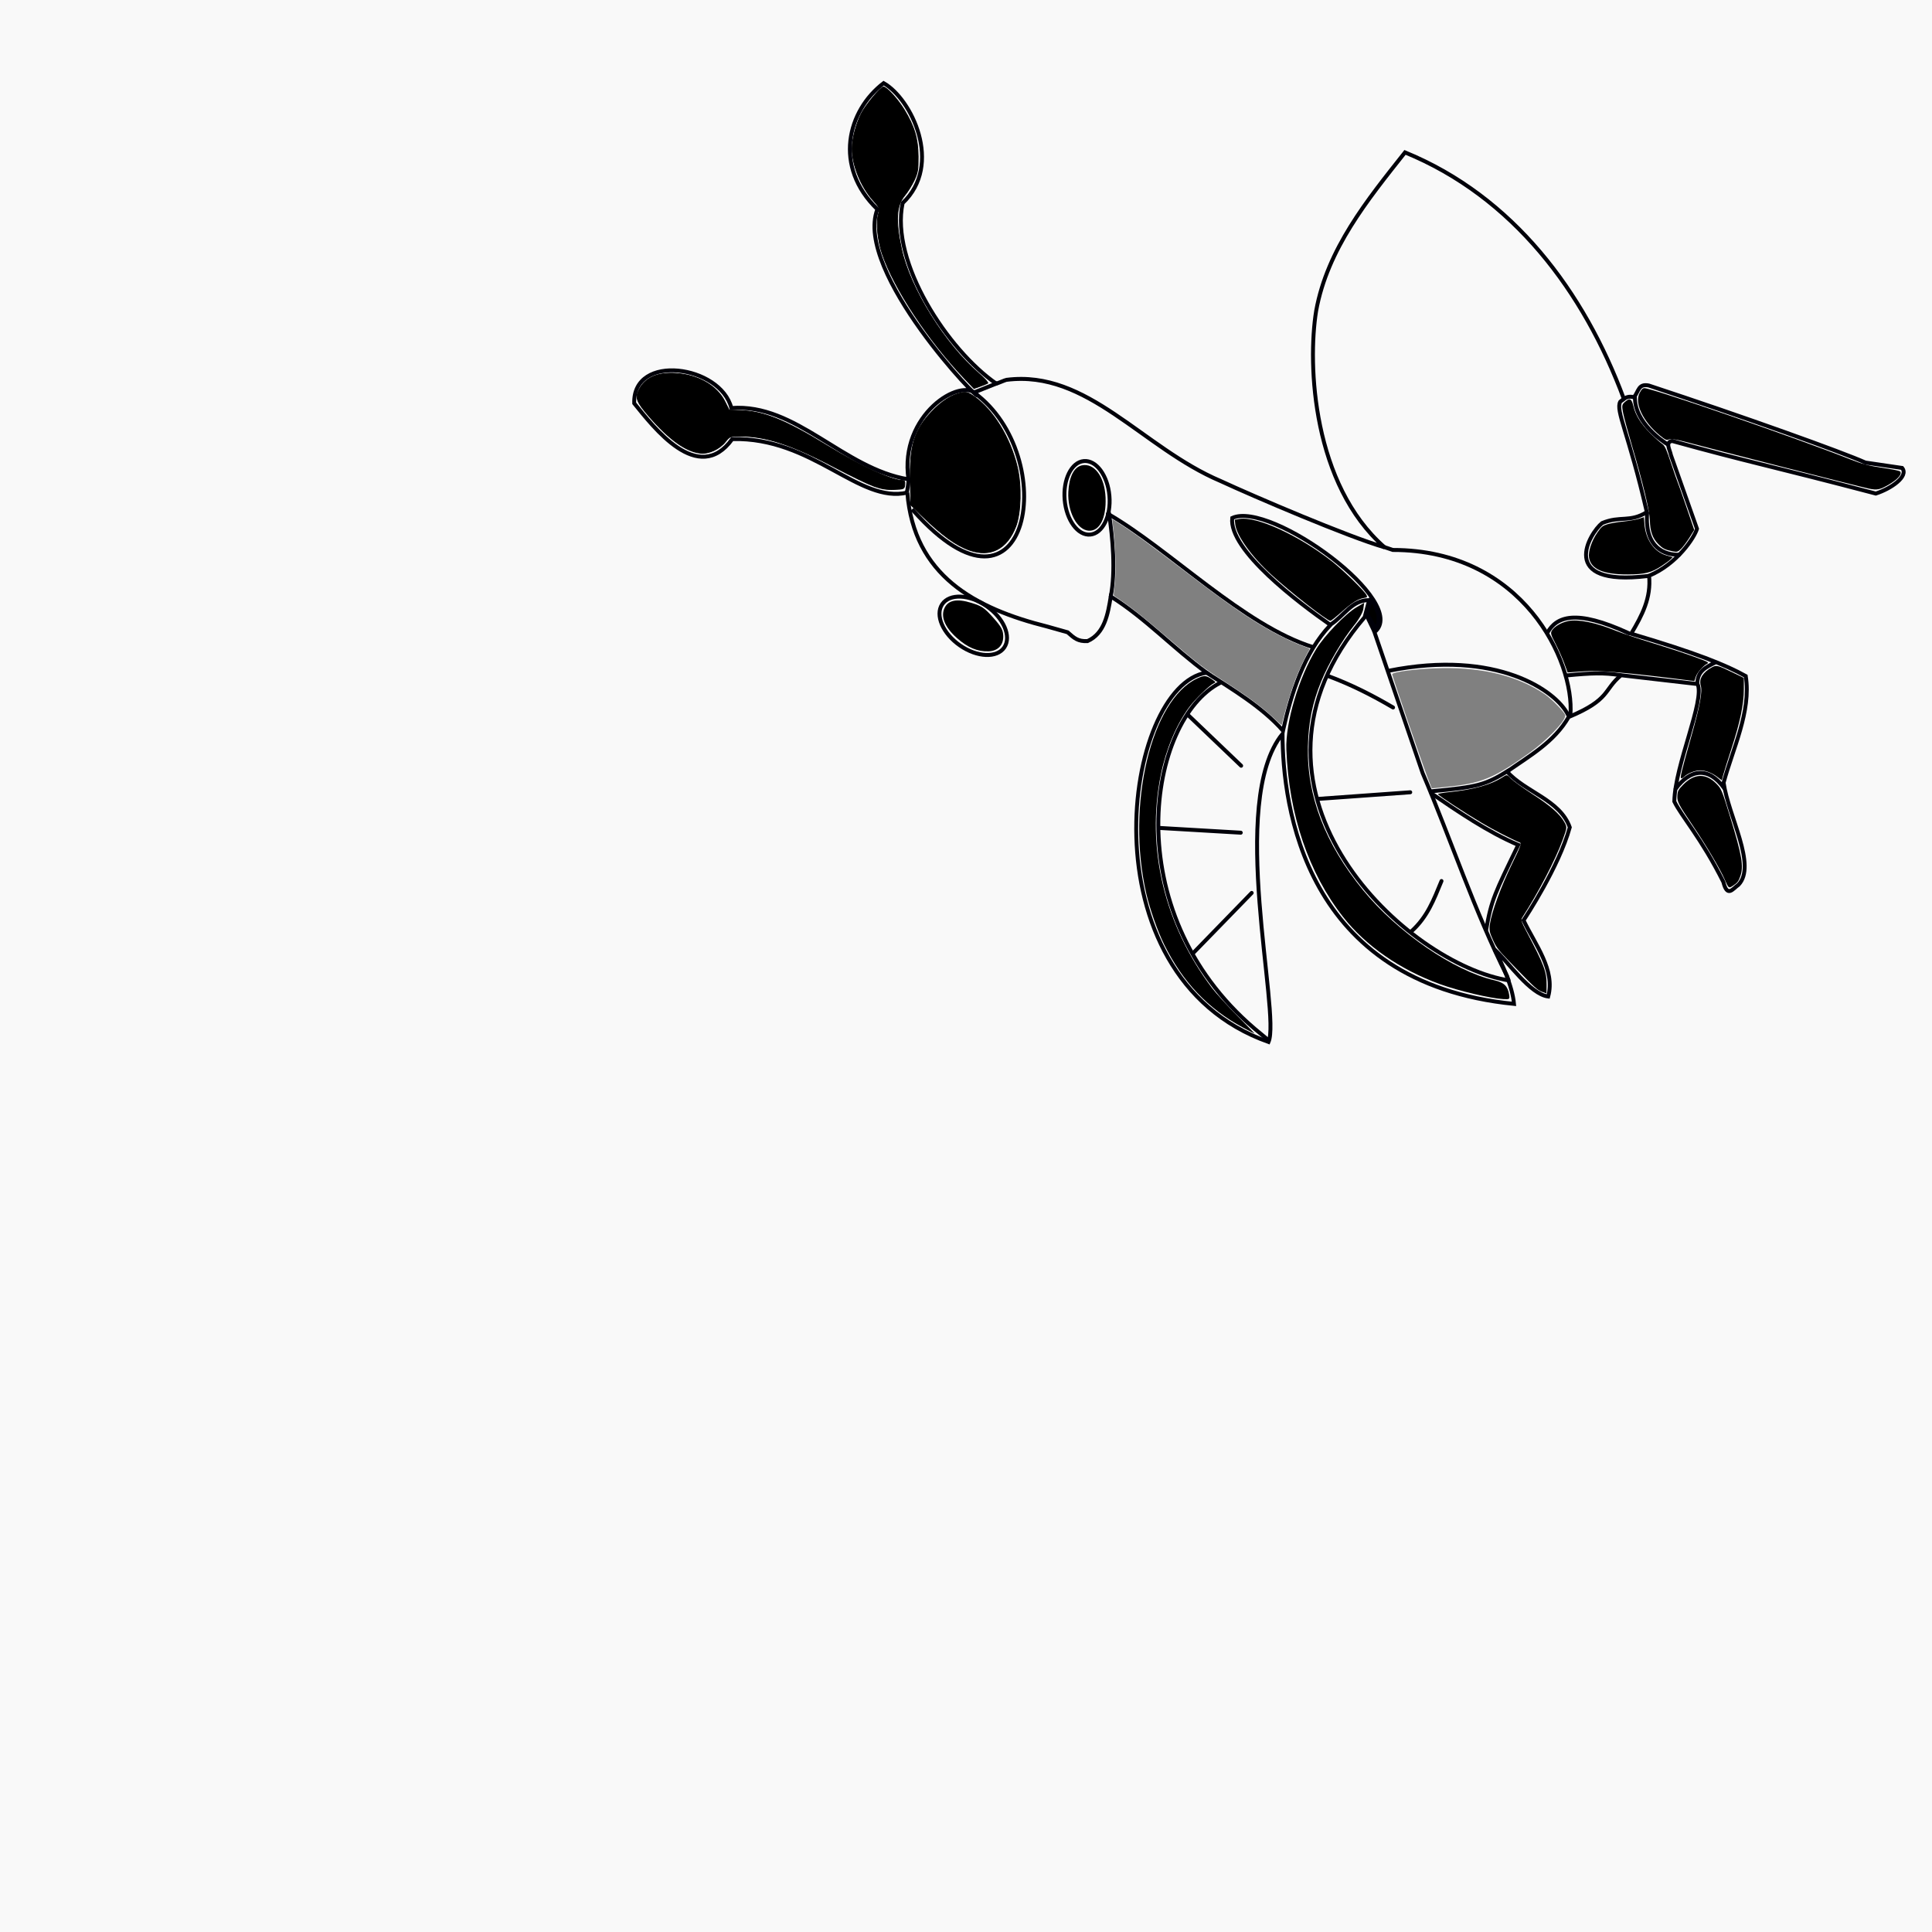 <?xml version="1.0" encoding="UTF-8" standalone="no"?>
<!-- Created with Inkscape (http://www.inkscape.org/) -->

<svg
   width="72"
   height="72"
   viewBox="0 0 72 72"
   version="1.1"
   id="svg1"
   inkscape:version="1.4.2 (ebf0e940, 2025-05-08)"
   sodipodi:docname="OrangeMantis-Small.svg"
   xmlns:inkscape="http://www.inkscape.org/namespaces/inkscape"
   xmlns:sodipodi="http://sodipodi.sourceforge.net/DTD/sodipodi-0.dtd"
   xmlns="http://www.w3.org/2000/svg"
   xmlns:svg="http://www.w3.org/2000/svg">
  <sodipodi:namedview
     id="namedview1"
     pagecolor="#ffffff"
     bordercolor="#000000"
     borderopacity="0.25"
     inkscape:showpageshadow="2"
     inkscape:pageopacity="0.0"
     inkscape:pagecheckerboard="0"
     inkscape:deskcolor="#d1d1d1"
     inkscape:document-units="px"
     inkscape:zoom="5.3593454"
     inkscape:cx="27.055543"
     inkscape:cy="41.422969"
     inkscape:window-width="1160"
     inkscape:window-height="727"
     inkscape:window-x="0"
     inkscape:window-y="25"
     inkscape:window-maximized="0"
     inkscape:current-layer="layer1" />
  <defs
     id="defs1">
    <inkscape:path-effect
       effect="simplify"
       id="path-effect121"
       is_visible="true"
       lpeversion="1.3"
       threshold="10.87"
       steps="1"
       smooth_angles="360"
       helper_size="0"
       simplify_individual_paths="false"
       simplify_just_coalesce="false" />
    <inkscape:path-effect
       effect="spiro"
       id="path-effect122"
       is_visible="true"
       lpeversion="1" />
  </defs>
  <g
     inkscape:label="Layer 1"
     inkscape:groupmode="layer"
     id="layer1">
    <rect
       style="fill:#f9f9f9;stroke-width:0.499;stroke-linecap:round;stroke-linejoin:round"
       id="rect1"
       width="72"
       height="72"
       x="0"
       y="0" />
    <g
       id="g2"
       inkscape:label="Orange Mantis"
       transform="matrix(0.206,-0.209,0.206,0.209,-38.903,18.658)">
      <path
         style="display:inline;fill:none;stroke:#000009;stroke-width:0.499;stroke-linecap:round;stroke-opacity:1"
         d="m 186.332,203.456 c 2.71,-1.811 5.396,-5.025 7.322,-7.646"
         id="path122"
         sodipodi:nodetypes="cc" />
      <path
         style="display:inline;fill:none;fill-opacity:1;stroke:#000009;stroke-width:0.499;stroke-linecap:round;stroke-opacity:1"
         d="m 231.723,264.186 c 1.105,-0.988 2.091,-0.621 3.375,-0.201"
         id="path235"
         sodipodi:nodetypes="cc" />
      <path
         style="display:inline;fill:none;fill-opacity:1;stroke:#000009;stroke-width:0.499;stroke-linecap:round;stroke-opacity:1"
         d="m 220.289,271.691 c 3.083,-0.456 4.997,0.964 4.458,4.332"
         id="path236"
         sodipodi:nodetypes="cc"
         inkscape:label="path236" />
      <path
         style="display:inline;fill:none;fill-opacity:1;stroke:#000009;stroke-width:0.499;stroke-linecap:round;stroke-opacity:1"
         d="m 251.572,233.051 c -2.399,2.276 -1.415,6.667 -1.29,7.178"
         id="path234"
         sodipodi:nodetypes="cc" />
      <path
         style="display:inline;fill:none;fill-opacity:1;stroke:#000009;stroke-width:0.499;stroke-linecap:round;stroke-opacity:1"
         d="m 220.564,251.725 c 2.456,2.029 3.592,3.09 4.852,4.8"
         id="path230"
         sodipodi:nodetypes="cc" />
      <path
         style="display:inline;fill:none;fill-opacity:1;stroke:#000009;stroke-width:0.499;stroke-linecap:round;stroke-opacity:1"
         d="m 222.637,246.164 c 2.223,-0.594 4.653,0.37 7.292,7.397"
         id="path231"
         sodipodi:nodetypes="cc" />
      <path
         style="display:inline;fill:none;fill-opacity:1;stroke:#000009;stroke-width:0.499;stroke-linecap:round;stroke-opacity:1"
         d="m 203.668,225.853 c -4.826,0.079 -9.692,2.588 -13.699,5.129 0.219,-4.007 -0.884,-8.216 -1.752,-12.092"
         id="path199"
         sodipodi:nodetypes="ccc" />
      <path
         style="display:inline;fill:none;fill-opacity:1;stroke:#000009;stroke-width:0.499;stroke-linecap:round;stroke-opacity:1"
         d="m 161.036,257.041 -0.202,-2.021 c -2.033,-23.173 17.976,-37.23 27.738,-33.976"
         id="path200"
         sodipodi:nodetypes="ccc" />
      <path
         style="fill:none;stroke:#000009;stroke-width:0.499;stroke-linecap:square;stroke-opacity:1"
         d="m 177.216,175.773 c -5.374,-3.318 -3.613,-13.518 -11.064,-20.603 -7.282,1.124 -6.047,-8.231 -5.681,-12.057 4.381,-4.648 11.202,4.417 8.367,9.21 6.287,5.397 4.705,15.515 9.661,22.374 4.914,-6.625 13.971,-4.387 13.738,-1.369 -0.419,1.755 -0.212,-22.097 7.531,-25.523 -0.203,-7.801 6.082,-11.486 11.809,-10.676 1.108,3.886 -1.832,12.672 -8.974,12.413 -6.434,4.144 -9.021,17.211 -7.629,24.563 0.137,0.099 1.133,0.487 1.264,0.589 8.251,6.413 6.205,18.317 10.346,28.392 1.63,4.367 6.576,16.535 8.922,20.734 -0.891,-12.052 9.22,-23.202 14.904,-27.274 6.526,-4.49 14.511,-5.252 22.154,-6.083 5.827,13.722 3.794,28.568 -2.18,41.773 0.48,0.073 0.852,0.382 1.049,0.769 1.008,-0.108 1.639,-0.84 2.398,0.296 5.839,11.465 11.579,23.485 12.725,26.463 l 2.839,3.802 c -0.126,1.386 -2.897,0.819 -4.664,-0.101 -7.175,-12.19 -8.665,-14.239 -13.738,-23.117 -0.765,-0.537 -0.975,0.59 -1.369,1.166 l -4.208,8.922 c -1.02,0.544 -4.931,1.342 -8.517,-0.152 -1.784,2.179 -4.169,2.903 -6.793,3.549 4.13,7.523 5.783,11.354 6.59,14.144 -2.644,3.663 -7.675,5.304 -11.508,7.503 -2.562,3.432 -4.354,10.399 -7.756,10.443 -0.893,-0.165 -2.181,0.166 -1.115,-1.622 1.927,-5.908 2.067,-9.671 2.738,-11.609 3.307,-3.19 11.818,-6.252 12.572,-8.365 l -6.134,-7.706 c -2.954,-0.286 -3.103,1.221 -8.466,-1.014 -3.531,0.924 -6.984,-0.07 -10.443,-0.71 -0.175,3.483 2.282,7.327 0.71,10.646 -4.504,2.533 -12.024,4.022 -12.471,4.106 -1.116,3.196 -1.534,7.31 -4.563,9.024 -1.438,-1.835 -0.536,-6.697 -0.657,-9.04 -0.546,1.816 -1.637,4.857 -3.095,6.606 -17.145,-20.853 -3.242,-38.632 3.143,-45.018 -11.034,1.045 -25.057,24.776 -28.744,26.21 -11.021,-22.897 18.753,-44.878 27.325,-38.529 -0.845,-5.126 -0.672,-10.405 -1.876,-15.462 -1.835,1.315 -3.854,2.743 -6.083,1.876 -0.902,-0.821 -0.935,-1.437 -1.014,-2.585 l -1.318,-2.332 c -4.976,-8.232 -7.5,-16.658 -0.725,-24.626 z"
         id="path60"
         sodipodi:nodetypes="ccccccccccsccccccccccccccccccccccccccccccccccccc" />
      <path
         style="fill:none;stroke:#000009;stroke-width:0.499;stroke-linecap:square;stroke-opacity:1"
         d="m 176.147,177.95 c -1.111,22.227 18.285,8.512 16.021,-5.07 l 2.771,1.203"
         id="path101"
         sodipodi:nodetypes="ccc" />
      <ellipse
         style="fill:none;fill-opacity:1;stroke:#000009;stroke-width:0.499;stroke-linecap:round;stroke-opacity:1"
         id="path237"
         cx="-23.402"
         cy="271.586"
         rx="4.652"
         ry="2.874"
         transform="rotate(-50)" />
      <ellipse
         style="fill:none;fill-opacity:1;stroke:#000009;stroke-width:0.499;stroke-linecap:round;stroke-opacity:1"
         id="path238"
         cx="132.764"
         cy="221.826"
         rx="3.006"
         ry="4.815"
         transform="rotate(-10.6)" />
      <path
         style="fill:none;stroke:#000009;stroke-width:0.499;stroke-linecap:round;stroke-opacity:1"
         d="m 193.464,195.812 c 2.423,8.741 2.327,22.264 6.677,30.449"
         id="path123"
         sodipodi:nodetypes="cc" />
      <path
         style="fill:none;stroke:#000009;stroke-width:0.499;stroke-linecap:round;stroke-opacity:1"
         d="m 203.681,225.817 c -0.889,-4.798 -2.532,-15.869 0.659,-18.388 5.024,1.884 8.62,23.764 2.685,23.048 l -8.206,16.919 c -3.425,8.625 -7.605,16.95 -10.474,25.778 -0.322,0.518 -0.042,0.702 -0.515,0.07 -7.682,-11.283 -8.577,-42.999 19.651,-44.995 l 1.925,-1.114 c -1.593,-1.583 -3.667,-0.843 -5.724,-1.317 z"
         id="path125"
         sodipodi:nodetypes="cccccccccc" />
      <path
         style="fill:none;stroke:#000009;stroke-width:0.577;stroke-linecap:round;stroke-opacity:1"
         d="m 207.16,230.265 0.742,-2.146"
         id="path150" />
      <path
         style="fill:#000000;fill-opacity:1;stroke:#000009;stroke-width:0.499;stroke-linecap:round;stroke-opacity:1"
         d="m 207.432,230.22 0.567,-2.112 1.555,-0.86 0.027,0.631 -0.631,1.417 -0.814,0.796 z"
         id="path178" />
      <path
         style="fill:#000000;fill-opacity:1;stroke:#000009;stroke-width:0.243;stroke-linecap:round;stroke-opacity:1"
         d="m 203.558,225.85 c 0.048,0.293 0.248,-0.224 0.198,-0.002 z"
         id="path195"
         sodipodi:nodetypes="ccc" />
      <path
         style="fill:none;fill-opacity:1;stroke:#000009;stroke-width:0.499;stroke-linecap:round;stroke-opacity:1"
         d="m 190.585,267.123 c 3.125,-2.211 4.09,-2.491 10.478,-4.675 -1.589,-3.88 -2.464,-8.358 -3.262,-12.455"
         id="path198"
         sodipodi:nodetypes="ccc" />
      <path
         style="fill:none;fill-opacity:1;stroke:#000009;stroke-width:0.499;stroke-linecap:round;stroke-opacity:1"
         d="m 182.776,220.928 0.283,9.397"
         id="path202" />
      <path
         style="fill:none;fill-opacity:1;stroke:#000009;stroke-width:0.499;stroke-linecap:round;stroke-opacity:1"
         d="m 170.13,228.488 6.924,7.772"
         id="path203" />
      <path
         style="fill:none;fill-opacity:1;stroke:#000009;stroke-width:0.499;stroke-linecap:round;stroke-opacity:1"
         d="m 162.02,242.689 10.653,-0.071"
         id="path204"
         sodipodi:nodetypes="cc" />
      <path
         style="fill:none;fill-opacity:1;stroke:#000009;stroke-width:0.499;stroke-linecap:round;stroke-opacity:1"
         d="m 198.885,230.113 c 1.33,2.836 2.305,5.749 3.109,8.761"
         id="path205"
         sodipodi:nodetypes="cc" />
      <path
         style="fill:none;fill-opacity:1;stroke:#000009;stroke-width:0.499;stroke-linecap:round;stroke-opacity:1"
         d="m 187.107,240.281 8.881,7.707"
         id="path207"
         sodipodi:nodetypes="cc" />
      <path
         style="fill:none;fill-opacity:1;stroke:#000009;stroke-width:0.499;stroke-linecap:round;stroke-opacity:1"
         d="m 183.766,260.493 c 2.657,0.146 4.746,-0.782 7.136,-1.766"
         id="path218"
         sodipodi:nodetypes="cc" />
      <path
         style="fill:none;fill-opacity:1;stroke:#000009;stroke-width:0.499;stroke-linecap:round;stroke-opacity:1"
         d="m 204.873,235.207 c 11.686,7.826 13.367,16.922 12.292,20.146"
         id="path221"
         sodipodi:nodetypes="cc" />
      <path
         style="fill:none;fill-opacity:1;stroke:#000009;stroke-width:0.499;stroke-linecap:round;stroke-opacity:1"
         d="m 198.004,249.825 c 4.588,3.807 5.385,4.282 8.834,5.121"
         id="path222"
         sodipodi:nodetypes="cc" />
      <path
         style="fill:none;fill-opacity:1;stroke:#000009;stroke-width:0.499;stroke-linecap:round;stroke-opacity:1"
         d="m 215.441,223.658 0.576,1.15 c 11.758,11.759 6.52,26.366 1.359,30.768"
         id="path229"
         sodipodi:nodetypes="ccc" />
      <path
         style="fill:none;stroke:#000009;stroke-width:0.499;stroke-linecap:square;stroke-opacity:1"
         d="m 177.379,175.592 c 0.208,-0.146 0.412,-0.296 0.613,-0.451 0.161,-0.124 0.32,-0.251 0.476,-0.381"
         id="path121"
         inkscape:path-effect="#path-effect121;#path-effect122"
         inkscape:original-d="m 177.37938,175.59202 c 0.14911,-0.23887 0.40139,-0.22307 0.58333,-0.42108 0.15465,-0.1683 0.39474,-0.19388 0.50629,-0.41048"
         sodipodi:nodetypes="csc" />
      <path
         style="fill:none;fill-opacity:1;stroke:#000009;stroke-width:0.499;stroke-linecap:round;stroke-opacity:1"
         d="m 236.77,250.204 c -9.245,-7.264 -1.414,-9.107 0.577,-8.861 2.318,0.967 2.52,2.468 5.019,3.067 5.403,-8.702 6.205,-11.904 7.435,-12.248 l 0.568,0.064"
         id="path232"
         sodipodi:nodetypes="ccccc" />
      <path
         style="fill:none;fill-opacity:1;stroke:#000009;stroke-width:0.499;stroke-linecap:round;stroke-opacity:1"
         d="m 242.293,244.535 c -3.368,2.907 -2.081,5.379 -0.805,6.6"
         id="path233"
         sodipodi:nodetypes="cc" />
      <path
         style="fill:#000000;fill-opacity:1;stroke:none;stroke-width:0.13;stroke-linecap:round;stroke-opacity:1"
         d="m 190.238,195.595 c -1.012,-1.118 -0.25,-3.643 1.604,-5.318 1.416,-1.279 2.734,-1.7 3.583,-1.144 1.372,0.899 1.054,3.093 -0.728,5.026 -1.745,1.893 -3.526,2.466 -4.459,1.435 z"
         id="path239" />
      <path
         style="fill:#000000;fill-opacity:1;stroke:none;stroke-width:0.13;stroke-linecap:round;stroke-opacity:1"
         d="m 170.419,197.283 c -1.044,-0.968 -1.569,-2.238 -1.686,-4.081 -0.129,-2.034 0.43,-3.379 1.568,-3.774 1.041,-0.361 1.979,0.285 2.884,1.988 0.654,1.231 0.73,1.61 0.648,3.269 -0.076,1.548 -0.202,1.993 -0.72,2.546 -0.792,0.843 -1.819,0.863 -2.693,0.052 z"
         id="path240" />
      <path
         style="fill:#000000;fill-opacity:1;stroke:none;stroke-width:0.13;stroke-linecap:round;stroke-opacity:1"
         d="m 185.985,274.867 c -1.103,-1.218 -3.333,-4.8 -4.423,-7.106 -2.311,-4.886 -3.29,-10.1 -2.765,-14.719 0.803,-7.058 4.219,-14.054 9.808,-20.085 2.287,-2.467 7.535,-5.284 11.631,-6.242 1.96,-0.458 5.828,-0.5 7.389,-0.08 l 1.085,0.292 -0.618,0.466 c -0.365,0.276 -1.321,0.535 -2.337,0.635 -2.306,0.227 -5.647,1.072 -7.889,1.997 -2.753,1.135 -4.827,2.496 -7.07,4.639 -4.496,4.296 -7.091,10.204 -7.8,17.765 -0.646,6.883 1.004,15.435 3.846,19.937 0.676,1.07 0.684,1.739 0.032,2.63 -0.327,0.448 -0.371,0.441 -0.889,-0.131 z"
         id="path243" />
      <path
         style="fill:#000000;fill-opacity:1;stroke:none;stroke-width:0.077;stroke-linecap:round;stroke-opacity:1"
         d="m 159.882,253.836 c -1.486,-4.841 -1.397,-9.521 0.279,-14.547 0.593,-1.78 1.85,-4.423 2.926,-6.156 6.014,-9.683 17.706,-16.839 23.792,-14.562 0.924,0.346 1.077,0.523 1.251,1.449 0.103,0.55 0.087,0.593 -0.18,0.488 -0.583,-0.229 -3.128,-0.285 -4.412,-0.098 -2.686,0.392 -5.796,1.643 -8.505,3.422 -7.913,5.199 -13.127,13.76 -14.429,23.692 -0.106,0.809 -0.189,2.918 -0.185,4.686 0.004,1.768 -0.005,3.214 -0.021,3.214 -0.016,0 -0.248,-0.714 -0.516,-1.588 z"
         id="path245" />
      <path
         style="fill:#000000;fill-opacity:1;stroke:none;stroke-width:0.077;stroke-linecap:round;stroke-opacity:1"
         d="m 238.874,250.539 c -1.526,-0.331 -2.238,-0.763 -3.783,-2.294 -2.228,-2.208 -2.867,-3.804 -2.008,-5.01 0.447,-0.627 1.739,-1.262 3.003,-1.478 0.881,-0.15 1.045,-0.135 1.601,0.15 0.341,0.175 1.101,0.712 1.689,1.195 0.588,0.482 1.34,1.015 1.672,1.184 l 0.602,0.307 -0.54,0.631 c -1.306,1.526 -1.629,3.397 -0.833,4.822 l 0.408,0.73 -0.415,-0.012 c -0.228,-0.007 -0.857,-0.108 -1.398,-0.226 z"
         id="path246" />
      <path
         style="fill:#000000;fill-opacity:1;stroke:none;stroke-width:0.077;stroke-linecap:round;stroke-opacity:1"
         d="m 241.229,250.272 c -0.58,-0.879 -0.675,-1.16 -0.675,-1.992 0,-1.022 0.396,-1.861 1.345,-2.852 0.823,-0.859 2.728,-3.984 5.024,-8.242 0.862,-1.598 1.823,-3.288 2.137,-3.757 0.506,-0.756 0.626,-0.849 1.07,-0.829 0.89,0.042 0.995,0.281 0.485,1.109 -0.64,1.039 -0.926,2.318 -0.904,4.051 0.01,0.813 0.066,1.687 0.124,1.942 0.086,0.381 -0.083,0.846 -0.948,2.593 -0.579,1.171 -1.053,2.161 -1.053,2.202 0,0.04 -0.623,1.359 -1.384,2.93 l -1.384,2.856 -1.086,0.247 c -0.597,0.136 -1.386,0.246 -1.752,0.246 -0.58,-9.2e-4 -0.71,-0.067 -0.998,-0.503 z"
         id="path247" />
      <path
         style="fill:#000000;fill-opacity:1;stroke:none;stroke-width:0.077;stroke-linecap:round;stroke-opacity:1"
         d="m 266.746,263.852 c -1.299,-0.349 -1.596,-0.546 -2.205,-1.46 -0.538,-0.807 -10.57,-17.576 -12.445,-20.803 -0.556,-0.957 -1.016,-1.57 -1.242,-1.656 -0.309,-0.117 -0.375,-0.283 -0.471,-1.174 -0.297,-2.769 0.552,-5.206 1.96,-5.628 0.485,-0.145 0.676,-0.146 0.848,-0.003 0.603,0.5 9.355,18.304 12.254,24.928 0.645,1.473 1.16,2.353 2.151,3.676 0.717,0.957 1.304,1.837 1.304,1.957 0,0.436 -0.889,0.503 -2.153,0.163 z"
         id="path248" />
      <path
         style="fill:#000000;fill-opacity:1;stroke:none;stroke-width:0.077;stroke-linecap:round;stroke-opacity:1"
         d="m 230.855,262.814 c -4.73,-6.062 -6.872,-8.597 -8.36,-9.894 l -1.587,-1.384 0.513,-1.116 c 0.282,-0.614 0.712,-1.754 0.955,-2.535 0.405,-1.301 0.479,-1.427 0.888,-1.511 0.587,-0.119 1.541,0.147 2.279,0.635 1.074,0.711 2.344,2.611 3.404,5.09 0.337,0.79 1.318,2.749 2.18,4.355 0.862,1.605 2.008,3.846 2.549,4.98 0.87,1.827 0.943,2.048 0.638,1.949 -0.575,-0.188 -1.732,-0.111 -2.234,0.148 l -0.474,0.245 z"
         id="path249" />
      <path
         style="fill:#000000;fill-opacity:1;stroke:none;stroke-width:0.077;stroke-linecap:round;stroke-opacity:1"
         d="m 225.131,274.366 c -0.128,-0.875 -0.513,-1.692 -1.023,-2.167 -0.447,-0.417 -1.379,-0.821 -1.896,-0.821 -0.211,0 -0.417,-0.055 -0.459,-0.122 -0.1,-0.162 0.578,-0.575 4.594,-2.801 3.547,-1.965 5.078,-3.011 5.443,-3.717 0.389,-0.752 1.363,-0.982 2.596,-0.612 0.669,0.201 0.713,0.274 1.522,2.564 l 0.45,1.275 -0.997,0.997 c -1.356,1.356 -3.256,2.593 -6.452,4.2 -1.477,0.743 -2.908,1.485 -3.179,1.649 l -0.493,0.298 z"
         id="path250" />
      <path
         style="fill:#000000;fill-opacity:1;stroke:none;stroke-width:0.077;stroke-linecap:round;stroke-opacity:1"
         d="m 216.777,285.492 c -0.556,-0.119 -0.559,-0.152 -0.101,-1.335 0.514,-1.328 1.335,-4.616 1.884,-7.547 0.632,-3.376 0.711,-3.631 1.285,-4.153 0.439,-0.399 0.609,-0.451 1.508,-0.455 2.007,-0.009 3.084,0.999 3.089,2.889 0.002,0.918 -0.065,1.085 -1.649,4.105 -2.442,4.654 -3.238,5.784 -4.467,6.344 -0.654,0.298 -0.803,0.312 -1.549,0.153 z"
         id="path251" />
      <path
         style="fill:#000000;fill-opacity:1;stroke:none;stroke-width:0.077;stroke-linecap:round;stroke-opacity:1"
         d="m 190.1,277.641 c -0.242,-0.536 -0.271,-1.05 -0.244,-4.233 0.03,-3.521 0.043,-3.657 0.453,-4.781 0.358,-0.982 0.53,-1.237 1.131,-1.682 1.249,-0.923 4.345,-2.343 7.261,-3.328 2.349,-0.794 2.817,-1 2.73,-1.207 -0.488,-1.162 -1.257,-3.517 -1.695,-5.193 -0.653,-2.494 -1.502,-6.46 -1.404,-6.558 0.04,-0.04 0.582,0.342 1.204,0.847 2.528,2.054 4.458,3.137 6.282,3.524 0.486,0.103 0.503,0.133 0.503,0.88 0,0.425 0.248,1.901 0.551,3.279 0.597,2.717 0.71,4.268 0.394,5.396 -0.201,0.716 -0.212,0.725 -1.748,1.438 -2.392,1.11 -6.95,2.515 -10.616,3.272 -0.287,0.059 -0.425,0.336 -0.825,1.657 -1.387,4.575 -1.744,5.369 -2.939,6.547 l -0.762,0.75 z"
         id="path252" />
      <path
         style="fill:#000000;fill-opacity:1;stroke:none;stroke-width:0.077;stroke-linecap:round;stroke-opacity:1"
         d="m 209.11,226.467 c -0.635,-0.455 -1.473,-0.653 -3.261,-0.771 -0.93,-0.061 -1.738,-0.158 -1.794,-0.214 -0.298,-0.298 -1.07,-6.232 -1.234,-9.48 -0.17,-3.384 0.347,-6.643 1.228,-7.734 l 0.366,-0.453 0.479,0.341 c 1.82,1.296 3.906,6.809 4.598,12.152 0.238,1.836 0.306,5.692 0.11,6.176 -0.098,0.241 -0.134,0.239 -0.493,-0.018 z"
         id="path253" />
      <path
         style="fill:#808080;fill-opacity:1;stroke:none;stroke-width:0.089;stroke-linecap:round;stroke-opacity:1"
         d="m 210.206,255.24 c -5.504,-0.969 -7.029,-1.628 -10.64,-4.602 l -1.284,-1.057 0.585,-1.333 c 0.816,-1.859 5.837,-12.235 6.006,-12.412 0.217,-0.227 2.949,1.915 5.094,3.994 3.805,3.688 6.15,7.613 6.93,11.599 0.213,1.086 0.187,3.511 -0.04,3.738 -0.518,0.518 -3.908,0.555 -6.651,0.072 z"
         id="path254" />
      <path
         style="fill:#808080;fill-opacity:1;stroke:none;stroke-width:0.04;stroke-linecap:round;stroke-opacity:1"
         d="m 190.264,229.152 c -0.092,-2.222 -0.416,-4.323 -1.22,-7.916 -0.71,-3.172 -0.808,-3.888 -1.261,-9.254 -0.355,-4.207 -0.574,-5.919 -1.048,-8.212 -0.036,-0.175 0.047,-0.266 0.678,-0.743 1.436,-1.085 3.378,-3.091 5.184,-5.354 l 0.793,-0.994 0.203,0.866 c 0.495,2.111 0.925,4.718 1.765,10.69 0.87,6.192 1.477,9.449 2.308,12.401 0.522,1.851 1.227,3.779 1.796,4.905 0.251,0.496 0.254,0.639 0.016,0.639 -0.261,3.5e-4 -2.755,0.888 -3.831,1.364 -1.425,0.63 -4.05,2.031 -5.164,2.756 -0.166,0.108 -0.167,0.104 -0.219,-1.148 z"
         id="path255" />
      <path
         style="fill:#000000;fill-opacity:1;stroke:#000000;stroke-width:0.086;stroke-linecap:round;stroke-opacity:1"
         d="m 183.528,188.263 c -4.028,-4.164 -7.853,-9.87 -9.166,-13.674 -0.504,-1.46 -0.697,-3.389 -0.434,-4.337 0.183,-0.659 0.168,-0.695 -0.601,-1.551 -1.351,-1.503 -2.314,-3.853 -2.314,-5.65 0,-1.045 0.417,-2.63 1.001,-3.799 0.456,-0.914 2.167,-2.951 2.479,-2.951 0.353,0 1.593,1.338 2.306,2.487 1.139,1.837 1.538,3.155 1.555,5.129 0.012,1.426 -0.046,1.771 -0.435,2.596 -0.247,0.524 -0.724,1.279 -1.06,1.679 -0.939,1.116 -1.037,2.728 -0.356,5.851 0.941,4.314 4.778,10.398 8.603,13.644 0.625,0.53 1.063,1.009 0.974,1.064 -0.089,0.055 -0.468,0.208 -0.841,0.34 l -0.679,0.24 z"
         id="path287"
         transform="matrix(0.814,0.814,-0.814,0.814,196.411,-131.818)" />
      <path
         style="fill:#000000;fill-opacity:1;stroke:#000000;stroke-width:0.086;stroke-linecap:round;stroke-opacity:1"
         d="m 173.418,200.031 c -0.629,-0.224 -2.576,-1.15 -4.327,-2.059 -4.798,-2.489 -7.66,-3.419 -10.517,-3.419 -1.099,1e-5 -1.17,0.026 -1.617,0.586 -0.668,0.837 -1.872,1.382 -2.817,1.275 -1.598,-0.18 -3.44,-1.48 -5.663,-3.998 -1.411,-1.598 -1.6,-2.077 -1.157,-2.938 0.687,-1.337 2.055,-1.938 4.111,-1.807 2.458,0.157 4.563,1.347 5.437,3.073 l 0.482,0.952 1.225,0.04 c 2.611,0.086 4.979,1.03 9.667,3.854 3.693,2.225 7.163,3.808 8.348,3.808 0.257,0 0.317,0.104 0.274,0.476 -0.053,0.46 -0.093,0.477 -1.18,0.519 -0.827,0.032 -1.428,-0.065 -2.268,-0.364 z"
         id="path288"
         transform="matrix(0.814,0.814,-0.814,0.814,196.411,-131.818)" />
      <path
         style="fill:#000000;fill-opacity:1;stroke:#000000;stroke-width:0.086;stroke-linecap:round;stroke-opacity:1"
         d="m 184.066,207.046 c -1.514,-0.524 -3.063,-1.63 -5.337,-3.813 l -1.198,-1.15 -0.055,-2.579 c -0.084,-3.947 0.436,-5.612 2.388,-7.645 1.093,-1.138 2.272,-1.878 3.295,-2.068 0.535,-0.099 0.757,-0.035 1.389,0.399 2.163,1.488 4.06,4.541 4.831,7.773 0.477,1.999 0.401,4.996 -0.164,6.456 -0.962,2.488 -2.815,3.434 -5.15,2.627 z"
         id="path289"
         transform="matrix(0.814,0.814,-0.814,0.814,196.411,-131.818)" />
    </g>
  </g>
</svg>
